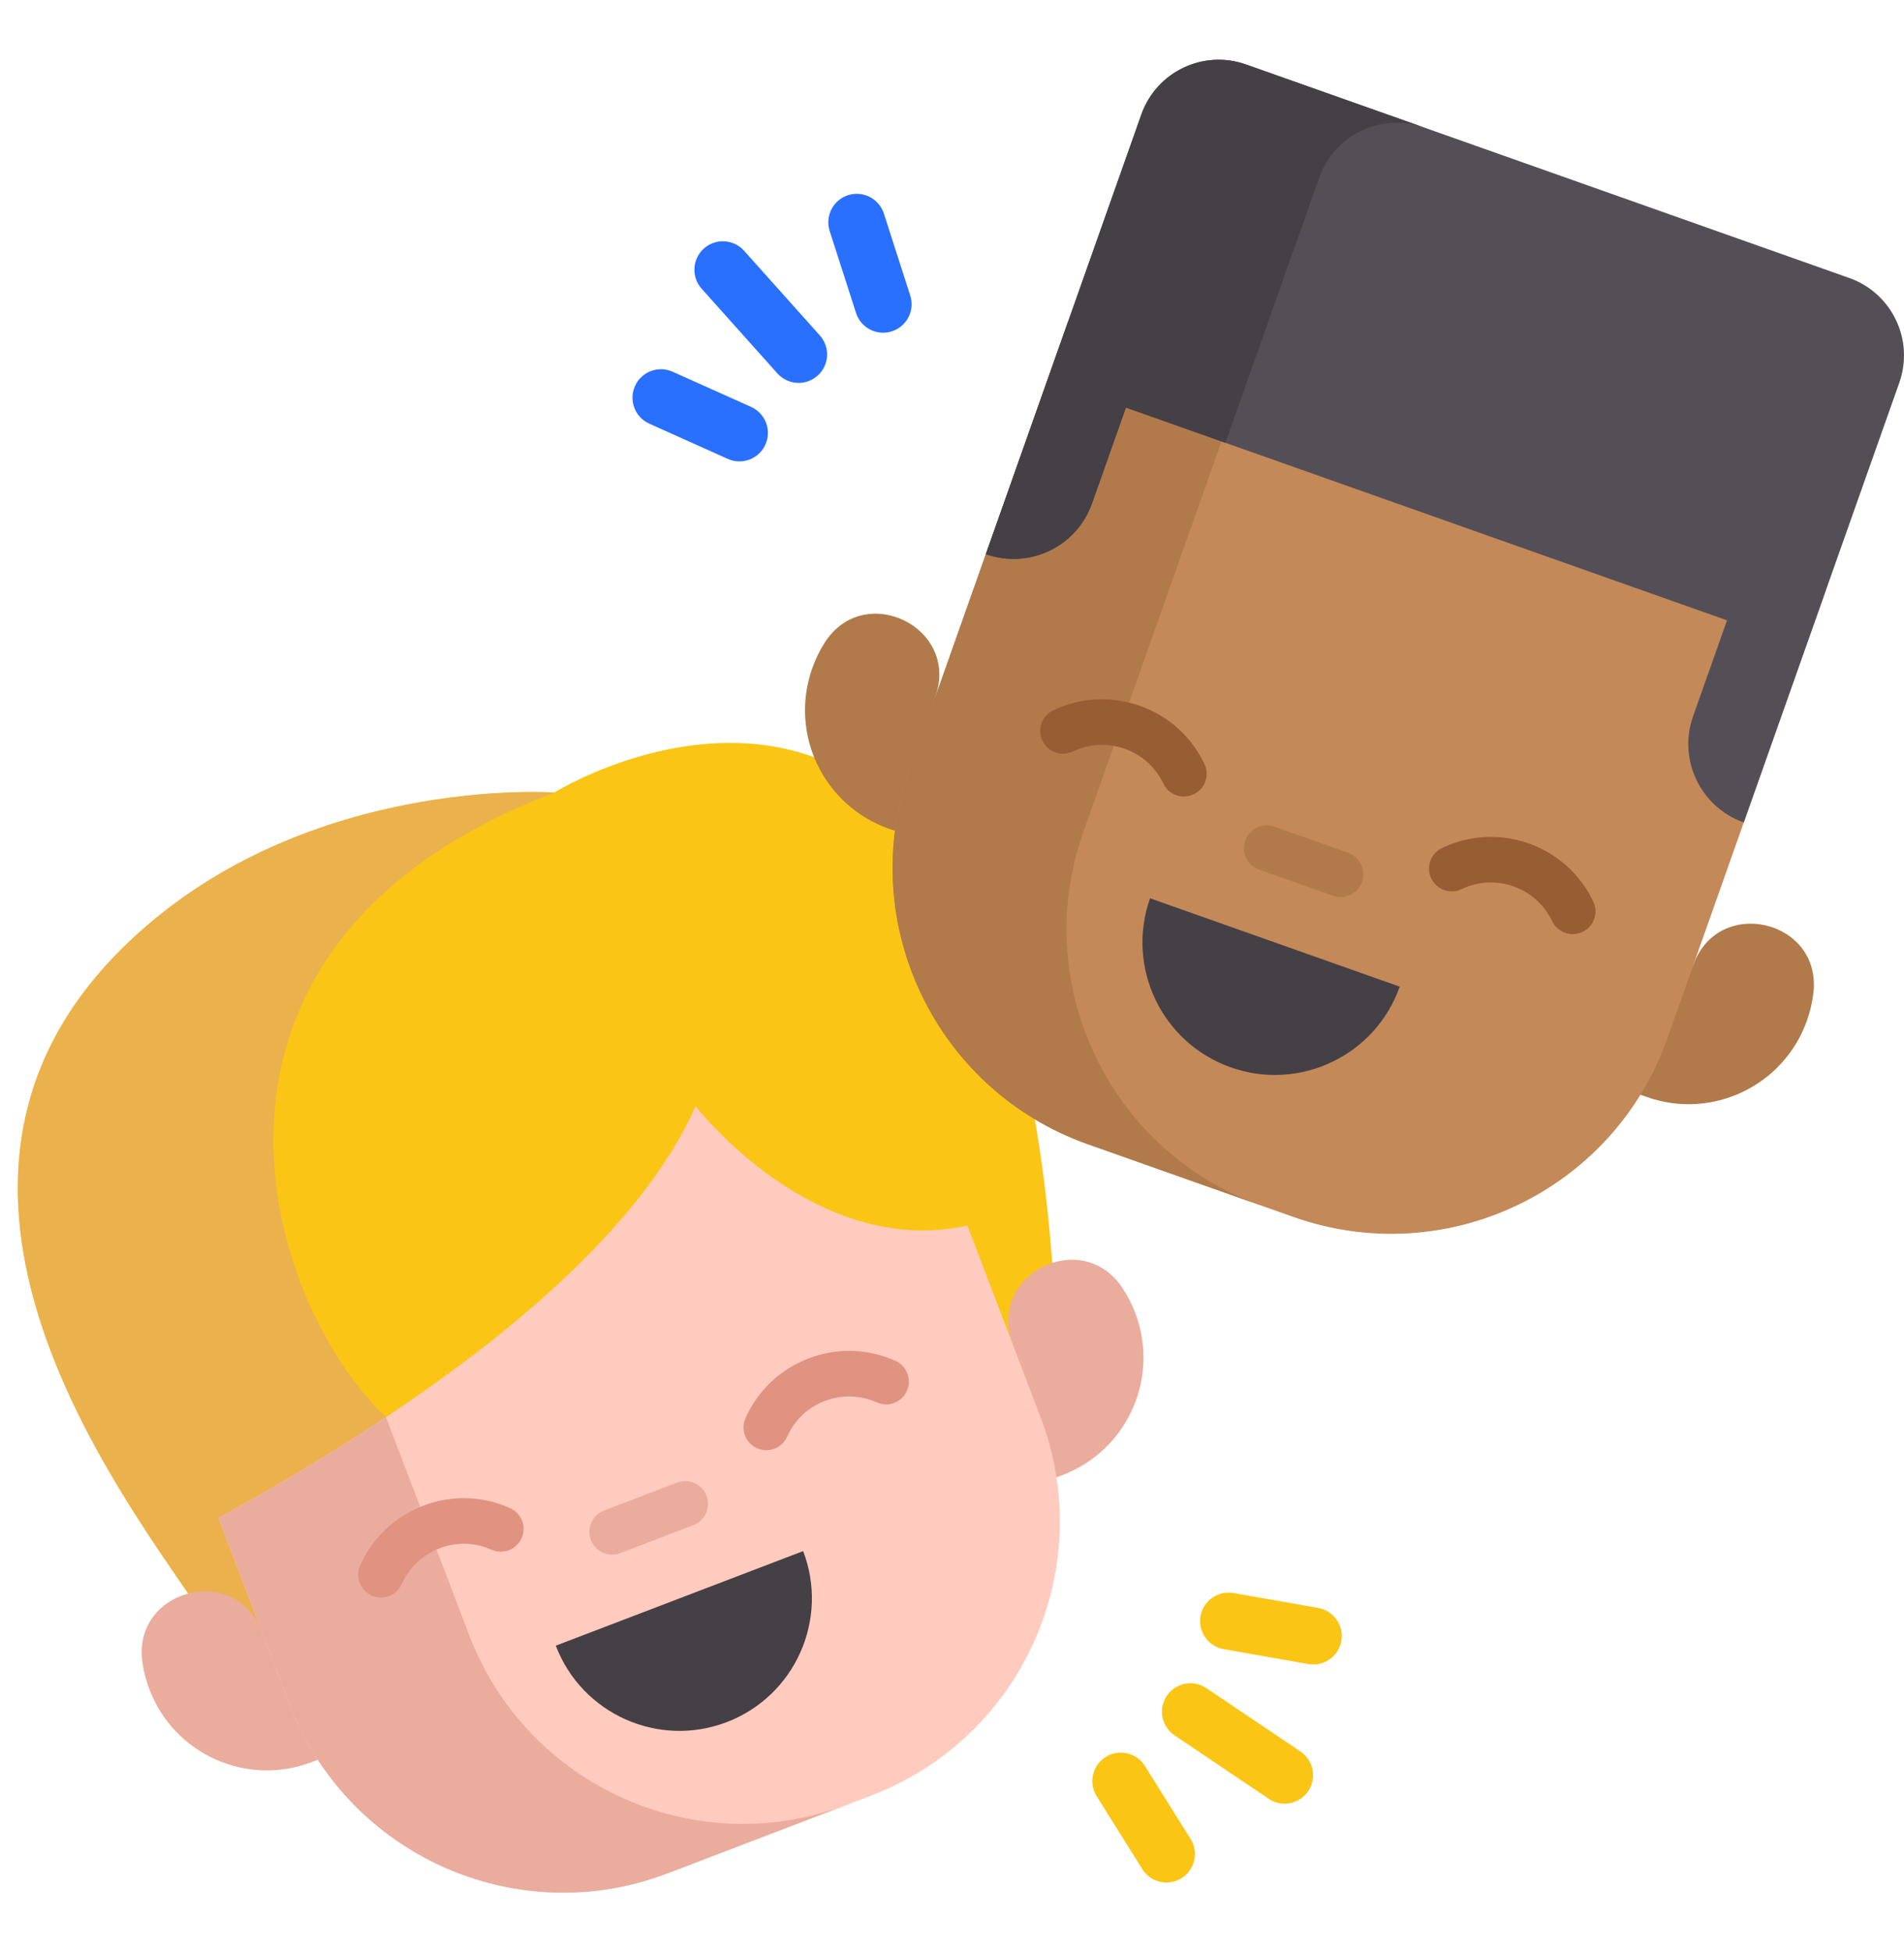 <svg width="40" height="41" viewBox="0 0 40 41" fill="none" xmlns="http://www.w3.org/2000/svg">
<g clip-path="url(#clip0_86_88633)">
<path d="M22.106 26.522L21.859 29.757L3.955 33.465C2.092 30.753 -2.243 24.678 2.565 19.918C6.264 16.255 11.643 16.644 11.643 16.644C11.643 16.644 20.928 10.863 22.106 26.522Z" fill="#FAC515"/>
<path d="M8.108 29.76L7.854 36.349L3.955 33.465C2.092 30.753 -2.243 24.678 2.565 19.918C6.264 16.255 11.643 16.644 11.643 16.644C3.253 19.85 5.515 27.301 8.108 29.76Z" fill="#EAB14D"/>
<path d="M6.547 37.004C5.186 37.524 3.66 36.842 3.14 35.48C3.069 35.293 3.02 35.103 2.992 34.912C2.771 33.373 4.945 32.809 5.499 34.261L21.277 28.232C20.722 26.78 22.718 25.751 23.579 27.046C23.686 27.206 23.777 27.38 23.848 27.568C24.369 28.929 23.687 30.455 22.325 30.975" fill="#EAAC9D"/>
<path d="M20.323 25.736L21.859 29.757C23.073 32.932 21.482 36.49 18.307 37.704L14.028 39.339C10.853 40.552 7.295 38.961 6.082 35.786L4.588 31.878C5.737 31.249 6.941 30.537 8.108 29.76C10.938 27.878 13.55 25.614 14.614 23.232C14.614 23.232 17.097 26.449 20.323 25.736Z" fill="#FFCBBE"/>
<path d="M17.806 37.895L14.028 39.339C10.853 40.552 7.295 38.961 6.082 35.786L4.588 31.878C5.737 31.249 6.941 30.537 8.108 29.76L9.859 34.342C11.072 37.517 14.63 39.108 17.806 37.895Z" fill="#EAAC9D"/>
<path d="M12.86 32.647C12.667 32.647 12.486 32.53 12.413 32.339C12.319 32.092 12.442 31.816 12.689 31.721L14.226 31.134C14.472 31.04 14.749 31.164 14.843 31.41C14.937 31.657 14.814 31.934 14.567 32.028L13.031 32.615C12.974 32.637 12.917 32.647 12.86 32.647Z" fill="#EAAC9D"/>
<path d="M11.676 34.559C12.224 35.994 13.832 36.713 15.267 36.165C16.702 35.616 17.421 34.008 16.873 32.573L11.676 34.559Z" fill="#454045"/>
<path d="M8.004 33.547C7.938 33.547 7.872 33.534 7.809 33.506C7.567 33.398 7.459 33.115 7.567 32.874C7.827 32.292 8.298 31.847 8.893 31.62C9.487 31.392 10.135 31.41 10.716 31.67C10.957 31.778 11.066 32.061 10.958 32.302C10.85 32.544 10.567 32.651 10.326 32.544C9.978 32.388 9.59 32.377 9.234 32.514C8.878 32.65 8.596 32.916 8.441 33.264C8.361 33.442 8.187 33.547 8.004 33.547Z" fill="#DF9380"/>
<path d="M16.098 30.454C16.033 30.454 15.967 30.441 15.903 30.413C15.662 30.305 15.554 30.022 15.662 29.781C15.922 29.199 16.392 28.754 16.987 28.527C17.582 28.299 18.23 28.317 18.811 28.577C19.052 28.685 19.16 28.968 19.052 29.209C18.945 29.451 18.662 29.558 18.42 29.451C18.072 29.295 17.684 29.284 17.328 29.42C16.972 29.556 16.691 29.823 16.535 30.171C16.456 30.349 16.281 30.454 16.098 30.454Z" fill="#DF9380"/>
<path d="M18.671 17.402C17.297 16.916 16.577 15.408 17.064 14.034C17.13 13.845 17.217 13.668 17.319 13.505C18.148 12.19 20.169 13.169 19.65 14.634L35.573 20.268C36.092 18.803 38.279 19.313 38.096 20.857C38.073 21.048 38.029 21.239 37.962 21.429C37.476 22.803 35.968 23.523 34.594 23.036" fill="#B17A4A"/>
<path d="M22.438 6.756L19.106 16.173C17.972 19.377 19.651 22.895 22.856 24.029L27.173 25.556C30.378 26.691 33.895 25.011 35.029 21.807L38.361 12.39" fill="#C38959"/>
<path d="M26.51 25.322L22.855 24.029C19.651 22.895 17.972 19.377 19.106 16.173L22.438 6.756L26.093 8.049L22.761 17.466C21.627 20.67 23.305 24.188 26.51 25.322Z" fill="#B17A4A"/>
<path d="M28.163 18.838C28.11 18.838 28.056 18.829 28.003 18.81L26.453 18.262C26.204 18.174 26.073 17.9 26.161 17.651C26.25 17.402 26.523 17.272 26.772 17.36L28.323 17.908C28.572 17.997 28.702 18.27 28.614 18.519C28.544 18.715 28.36 18.838 28.163 18.838Z" fill="#B17A4A"/>
<path d="M38.851 5.838L26.177 1.354C25.28 1.036 24.296 1.506 23.978 2.404L22.438 6.756L22.006 7.976L20.711 11.638C21.621 11.96 22.619 11.483 22.941 10.573L23.654 8.559L36.282 13.027L35.569 15.041C35.247 15.951 35.724 16.95 36.634 17.272L37.929 13.61L38.361 12.39L39.901 8.038C40.218 7.14 39.748 6.156 38.851 5.838Z" fill="#544F57"/>
<path d="M29.915 2.676C29.018 2.359 28.033 2.829 27.716 3.726L25.744 9.299L23.654 8.559L22.941 10.573C22.78 11.027 22.45 11.374 22.047 11.567C21.643 11.759 21.166 11.798 20.711 11.637L23.978 2.404C24.296 1.506 25.28 1.036 26.177 1.354L29.915 2.676Z" fill="#454045"/>
<path d="M24.161 18.864C23.649 20.312 24.407 21.902 25.856 22.414C27.304 22.927 28.894 22.168 29.406 20.72L24.161 18.864Z" fill="#454045"/>
<path d="M24.872 16.727C24.693 16.727 24.521 16.626 24.439 16.454C24.275 16.11 23.987 15.851 23.628 15.724C23.268 15.597 22.881 15.617 22.537 15.781C22.298 15.895 22.013 15.794 21.899 15.556C21.785 15.317 21.886 15.032 22.125 14.918C22.699 14.643 23.346 14.61 23.947 14.822C24.547 15.034 25.029 15.468 25.303 16.042C25.417 16.281 25.316 16.566 25.077 16.68C25.011 16.712 24.941 16.727 24.872 16.727Z" fill="#985E33"/>
<path d="M33.04 19.617C32.862 19.617 32.69 19.517 32.608 19.345C32.444 19.001 32.156 18.741 31.797 18.614C31.437 18.487 31.05 18.507 30.706 18.672C30.467 18.785 30.182 18.684 30.068 18.446C29.954 18.208 30.055 17.922 30.294 17.808C30.868 17.534 31.515 17.5 32.116 17.712C32.716 17.925 33.197 18.358 33.472 18.933C33.586 19.171 33.484 19.457 33.246 19.57C33.18 19.602 33.109 19.617 33.04 19.617Z" fill="#985E33"/>
<path d="M16.778 8.041C16.614 8.041 16.451 7.974 16.332 7.842L14.741 6.064C14.521 5.818 14.541 5.44 14.787 5.219C15.034 4.999 15.412 5.02 15.632 5.266L17.223 7.044C17.444 7.29 17.423 7.668 17.177 7.888C17.063 7.99 16.92 8.041 16.778 8.041Z" fill="#2970FF"/>
<path d="M18.553 6.987C18.3 6.987 18.065 6.825 17.984 6.572L17.43 4.851C17.329 4.537 17.502 4.2 17.816 4.099C18.13 3.998 18.468 4.17 18.569 4.485L19.122 6.205C19.224 6.52 19.051 6.857 18.736 6.958C18.675 6.977 18.614 6.987 18.553 6.987Z" fill="#2970FF"/>
<path d="M15.534 9.689C15.452 9.689 15.369 9.672 15.29 9.637L13.641 8.897C13.339 8.762 13.205 8.408 13.34 8.107C13.475 7.805 13.829 7.671 14.13 7.806L15.779 8.545C16.081 8.681 16.215 9.035 16.08 9.336C15.98 9.558 15.762 9.689 15.534 9.689Z" fill="#2970FF"/>
<path d="M26.987 37.877C26.872 37.877 26.756 37.844 26.654 37.775L24.675 36.442C24.401 36.257 24.328 35.885 24.513 35.611C24.698 35.338 25.069 35.265 25.343 35.45L27.322 36.783C27.596 36.968 27.668 37.339 27.484 37.613C27.368 37.785 27.179 37.877 26.987 37.877Z" fill="#FAC515"/>
<path d="M24.505 39.533C24.306 39.533 24.111 39.434 23.998 39.252L23.039 37.72C22.864 37.44 22.949 37.071 23.229 36.896C23.509 36.721 23.878 36.806 24.053 37.086L25.012 38.618C25.187 38.898 25.102 39.267 24.822 39.442C24.723 39.504 24.613 39.533 24.505 39.533Z" fill="#FAC515"/>
<path d="M27.591 34.954C27.557 34.954 27.522 34.951 27.487 34.945L25.707 34.632C25.382 34.575 25.164 34.265 25.221 33.939C25.279 33.614 25.589 33.397 25.914 33.454L27.694 33.767C28.019 33.824 28.236 34.134 28.179 34.459C28.128 34.75 27.876 34.954 27.591 34.954Z" fill="#FAC515"/>
</g>
<defs>
<clipPath id="clip0_86_88633">
<rect width="40" height="40" fill="white" transform="translate(0 0.5)"/>
</clipPath>
</defs>
</svg>
